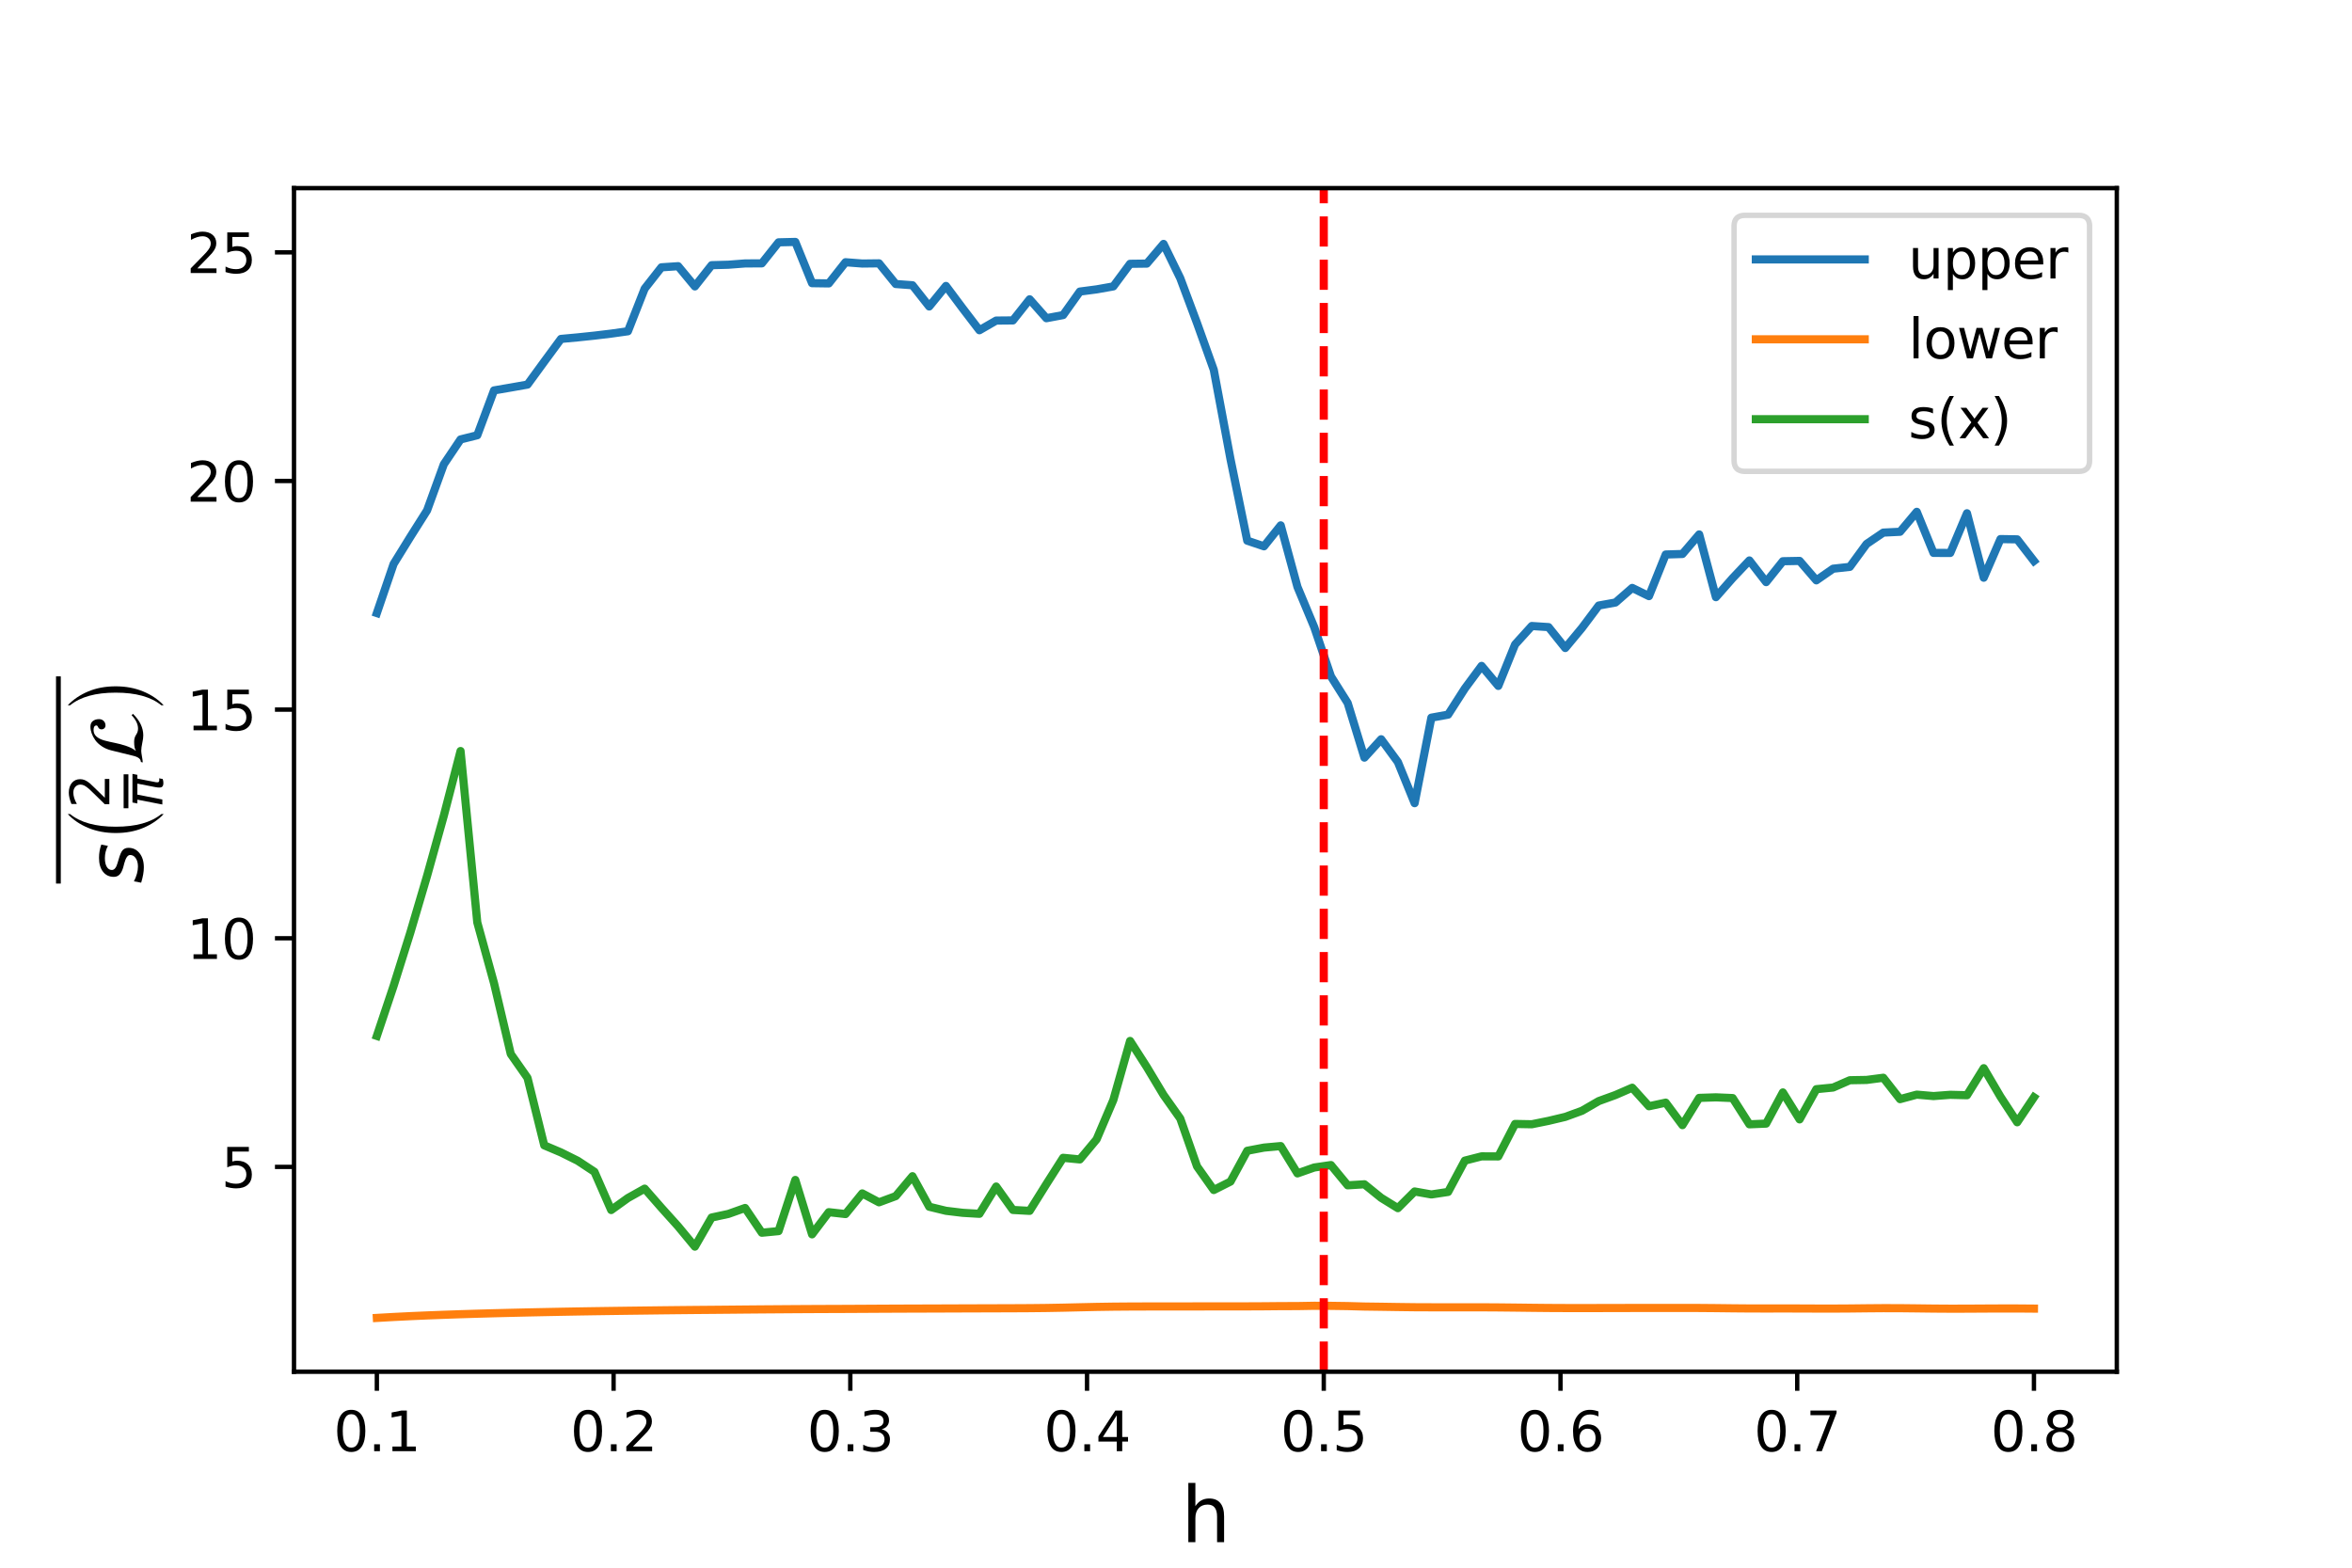 <?xml version="1.0" encoding="utf-8" standalone="no"?>
<!DOCTYPE svg PUBLIC "-//W3C//DTD SVG 1.1//EN"
  "http://www.w3.org/Graphics/SVG/1.1/DTD/svg11.dtd">
<svg height="288pt" version="1.1" viewBox="0 0 432 288" width="432pt" xmlns="http://www.w3.org/2000/svg" xmlns:xlink="http://www.w3.org/1999/xlink">
 <defs>
  <style type="text/css">*{stroke-linecap:butt;stroke-linejoin:round;}</style>
 </defs>
 <g id="figure_1">
  <g id="patch_1">
   <path d="M 0 288 
L 432 288 
L 432 0 
L 0 0 
z
" style="fill:#ffffff;"/>
  </g>
  <g id="axes_1">
   <g id="patch_2">
    <path d="M 54 252 
L 388.8 252 
L 388.8 34.56 
L 54 34.56 
z
" style="fill:#ffffff;"/>
   </g>
   <g id="matplotlib.axis_1">
    <g id="xtick_1">
     <g id="line2d_1">
      <defs>
       <path d="M 0 0 
L 0 3.5 
" id="m1b97808798" style="stroke:#000000;stroke-width:0.8;"/>
      </defs>
      <g>
       <use style="stroke:#000000;stroke-width:0.8;" x="69.218" xlink:href="#m1b97808798" y="252"/>
      </g>
     </g>
     <g id="text_1">
      <!-- 0.1 -->
      <g transform="translate(61.267 266.598)scale(0.1 -0.1)">
       <defs>
        <path d="M 2034 4250 
Q 1547 4250 1301 3770 
Q 1056 3291 1056 2328 
Q 1056 1369 1301 889 
Q 1547 409 2034 409 
Q 2525 409 2770 889 
Q 3016 1369 3016 2328 
Q 3016 3291 2770 3770 
Q 2525 4250 2034 4250 
z
M 2034 4750 
Q 2819 4750 3233 4129 
Q 3647 3509 3647 2328 
Q 3647 1150 3233 529 
Q 2819 -91 2034 -91 
Q 1250 -91 836 529 
Q 422 1150 422 2328 
Q 422 3509 836 4129 
Q 1250 4750 2034 4750 
z
" id="DejaVuSans-30" transform="scale(0.016)"/>
        <path d="M 684 794 
L 1344 794 
L 1344 0 
L 684 0 
L 684 794 
z
" id="DejaVuSans-2e" transform="scale(0.016)"/>
        <path d="M 794 531 
L 1825 531 
L 1825 4091 
L 703 3866 
L 703 4441 
L 1819 4666 
L 2450 4666 
L 2450 531 
L 3481 531 
L 3481 0 
L 794 0 
L 794 531 
z
" id="DejaVuSans-31" transform="scale(0.016)"/>
       </defs>
       <use xlink:href="#DejaVuSans-30"/>
       <use x="63.623" xlink:href="#DejaVuSans-2e"/>
       <use x="95.41" xlink:href="#DejaVuSans-31"/>
      </g>
     </g>
    </g>
    <g id="xtick_2">
     <g id="line2d_2">
      <g>
       <use style="stroke:#000000;stroke-width:0.8;" x="112.699" xlink:href="#m1b97808798" y="252"/>
      </g>
     </g>
     <g id="text_2">
      <!-- 0.2 -->
      <g transform="translate(104.747 266.598)scale(0.1 -0.1)">
       <defs>
        <path d="M 1228 531 
L 3431 531 
L 3431 0 
L 469 0 
L 469 531 
Q 828 903 1448 1529 
Q 2069 2156 2228 2338 
Q 2531 2678 2651 2914 
Q 2772 3150 2772 3378 
Q 2772 3750 2511 3984 
Q 2250 4219 1831 4219 
Q 1534 4219 1204 4116 
Q 875 4013 500 3803 
L 500 4441 
Q 881 4594 1212 4672 
Q 1544 4750 1819 4750 
Q 2544 4750 2975 4387 
Q 3406 4025 3406 3419 
Q 3406 3131 3298 2873 
Q 3191 2616 2906 2266 
Q 2828 2175 2409 1742 
Q 1991 1309 1228 531 
z
" id="DejaVuSans-32" transform="scale(0.016)"/>
       </defs>
       <use xlink:href="#DejaVuSans-30"/>
       <use x="63.623" xlink:href="#DejaVuSans-2e"/>
       <use x="95.41" xlink:href="#DejaVuSans-32"/>
      </g>
     </g>
    </g>
    <g id="xtick_3">
     <g id="line2d_3">
      <g>
       <use style="stroke:#000000;stroke-width:0.8;" x="156.179" xlink:href="#m1b97808798" y="252"/>
      </g>
     </g>
     <g id="text_3">
      <!-- 0.3 -->
      <g transform="translate(148.228 266.598)scale(0.1 -0.1)">
       <defs>
        <path d="M 2597 2516 
Q 3050 2419 3304 2112 
Q 3559 1806 3559 1356 
Q 3559 666 3084 287 
Q 2609 -91 1734 -91 
Q 1441 -91 1130 -33 
Q 819 25 488 141 
L 488 750 
Q 750 597 1062 519 
Q 1375 441 1716 441 
Q 2309 441 2620 675 
Q 2931 909 2931 1356 
Q 2931 1769 2642 2001 
Q 2353 2234 1838 2234 
L 1294 2234 
L 1294 2753 
L 1863 2753 
Q 2328 2753 2575 2939 
Q 2822 3125 2822 3475 
Q 2822 3834 2567 4026 
Q 2313 4219 1838 4219 
Q 1578 4219 1281 4162 
Q 984 4106 628 3988 
L 628 4550 
Q 988 4650 1302 4700 
Q 1616 4750 1894 4750 
Q 2613 4750 3031 4423 
Q 3450 4097 3450 3541 
Q 3450 3153 3228 2886 
Q 3006 2619 2597 2516 
z
" id="DejaVuSans-33" transform="scale(0.016)"/>
       </defs>
       <use xlink:href="#DejaVuSans-30"/>
       <use x="63.623" xlink:href="#DejaVuSans-2e"/>
       <use x="95.41" xlink:href="#DejaVuSans-33"/>
      </g>
     </g>
    </g>
    <g id="xtick_4">
     <g id="line2d_4">
      <g>
       <use style="stroke:#000000;stroke-width:0.8;" x="199.66" xlink:href="#m1b97808798" y="252"/>
      </g>
     </g>
     <g id="text_4">
      <!-- 0.4 -->
      <g transform="translate(191.708 266.598)scale(0.1 -0.1)">
       <defs>
        <path d="M 2419 4116 
L 825 1625 
L 2419 1625 
L 2419 4116 
z
M 2253 4666 
L 3047 4666 
L 3047 1625 
L 3713 1625 
L 3713 1100 
L 3047 1100 
L 3047 0 
L 2419 0 
L 2419 1100 
L 313 1100 
L 313 1709 
L 2253 4666 
z
" id="DejaVuSans-34" transform="scale(0.016)"/>
       </defs>
       <use xlink:href="#DejaVuSans-30"/>
       <use x="63.623" xlink:href="#DejaVuSans-2e"/>
       <use x="95.41" xlink:href="#DejaVuSans-34"/>
      </g>
     </g>
    </g>
    <g id="xtick_5">
     <g id="line2d_5">
      <g>
       <use style="stroke:#000000;stroke-width:0.8;" x="243.14" xlink:href="#m1b97808798" y="252"/>
      </g>
     </g>
     <g id="text_5">
      <!-- 0.5 -->
      <g transform="translate(235.189 266.598)scale(0.1 -0.1)">
       <defs>
        <path d="M 691 4666 
L 3169 4666 
L 3169 4134 
L 1269 4134 
L 1269 2991 
Q 1406 3038 1543 3061 
Q 1681 3084 1819 3084 
Q 2600 3084 3056 2656 
Q 3513 2228 3513 1497 
Q 3513 744 3044 326 
Q 2575 -91 1722 -91 
Q 1428 -91 1123 -41 
Q 819 9 494 109 
L 494 744 
Q 775 591 1075 516 
Q 1375 441 1709 441 
Q 2250 441 2565 725 
Q 2881 1009 2881 1497 
Q 2881 1984 2565 2268 
Q 2250 2553 1709 2553 
Q 1456 2553 1204 2497 
Q 953 2441 691 2322 
L 691 4666 
z
" id="DejaVuSans-35" transform="scale(0.016)"/>
       </defs>
       <use xlink:href="#DejaVuSans-30"/>
       <use x="63.623" xlink:href="#DejaVuSans-2e"/>
       <use x="95.41" xlink:href="#DejaVuSans-35"/>
      </g>
     </g>
    </g>
    <g id="xtick_6">
     <g id="line2d_6">
      <g>
       <use style="stroke:#000000;stroke-width:0.8;" x="286.621" xlink:href="#m1b97808798" y="252"/>
      </g>
     </g>
     <g id="text_6">
      <!-- 0.6 -->
      <g transform="translate(278.669 266.598)scale(0.1 -0.1)">
       <defs>
        <path d="M 2113 2584 
Q 1688 2584 1439 2293 
Q 1191 2003 1191 1497 
Q 1191 994 1439 701 
Q 1688 409 2113 409 
Q 2538 409 2786 701 
Q 3034 994 3034 1497 
Q 3034 2003 2786 2293 
Q 2538 2584 2113 2584 
z
M 3366 4563 
L 3366 3988 
Q 3128 4100 2886 4159 
Q 2644 4219 2406 4219 
Q 1781 4219 1451 3797 
Q 1122 3375 1075 2522 
Q 1259 2794 1537 2939 
Q 1816 3084 2150 3084 
Q 2853 3084 3261 2657 
Q 3669 2231 3669 1497 
Q 3669 778 3244 343 
Q 2819 -91 2113 -91 
Q 1303 -91 875 529 
Q 447 1150 447 2328 
Q 447 3434 972 4092 
Q 1497 4750 2381 4750 
Q 2619 4750 2861 4703 
Q 3103 4656 3366 4563 
z
" id="DejaVuSans-36" transform="scale(0.016)"/>
       </defs>
       <use xlink:href="#DejaVuSans-30"/>
       <use x="63.623" xlink:href="#DejaVuSans-2e"/>
       <use x="95.41" xlink:href="#DejaVuSans-36"/>
      </g>
     </g>
    </g>
    <g id="xtick_7">
     <g id="line2d_7">
      <g>
       <use style="stroke:#000000;stroke-width:0.8;" x="330.101" xlink:href="#m1b97808798" y="252"/>
      </g>
     </g>
     <g id="text_7">
      <!-- 0.7 -->
      <g transform="translate(322.15 266.598)scale(0.1 -0.1)">
       <defs>
        <path d="M 525 4666 
L 3525 4666 
L 3525 4397 
L 1831 0 
L 1172 0 
L 2766 4134 
L 525 4134 
L 525 4666 
z
" id="DejaVuSans-37" transform="scale(0.016)"/>
       </defs>
       <use xlink:href="#DejaVuSans-30"/>
       <use x="63.623" xlink:href="#DejaVuSans-2e"/>
       <use x="95.41" xlink:href="#DejaVuSans-37"/>
      </g>
     </g>
    </g>
    <g id="xtick_8">
     <g id="line2d_8">
      <g>
       <use style="stroke:#000000;stroke-width:0.8;" x="373.582" xlink:href="#m1b97808798" y="252"/>
      </g>
     </g>
     <g id="text_8">
      <!-- 0.8 -->
      <g transform="translate(365.63 266.598)scale(0.1 -0.1)">
       <defs>
        <path d="M 2034 2216 
Q 1584 2216 1326 1975 
Q 1069 1734 1069 1313 
Q 1069 891 1326 650 
Q 1584 409 2034 409 
Q 2484 409 2743 651 
Q 3003 894 3003 1313 
Q 3003 1734 2745 1975 
Q 2488 2216 2034 2216 
z
M 1403 2484 
Q 997 2584 770 2862 
Q 544 3141 544 3541 
Q 544 4100 942 4425 
Q 1341 4750 2034 4750 
Q 2731 4750 3128 4425 
Q 3525 4100 3525 3541 
Q 3525 3141 3298 2862 
Q 3072 2584 2669 2484 
Q 3125 2378 3379 2068 
Q 3634 1759 3634 1313 
Q 3634 634 3220 271 
Q 2806 -91 2034 -91 
Q 1263 -91 848 271 
Q 434 634 434 1313 
Q 434 1759 690 2068 
Q 947 2378 1403 2484 
z
M 1172 3481 
Q 1172 3119 1398 2916 
Q 1625 2713 2034 2713 
Q 2441 2713 2670 2916 
Q 2900 3119 2900 3481 
Q 2900 3844 2670 4047 
Q 2441 4250 2034 4250 
Q 1625 4250 1398 4047 
Q 1172 3844 1172 3481 
z
" id="DejaVuSans-38" transform="scale(0.016)"/>
       </defs>
       <use xlink:href="#DejaVuSans-30"/>
       <use x="63.623" xlink:href="#DejaVuSans-2e"/>
       <use x="95.41" xlink:href="#DejaVuSans-38"/>
      </g>
     </g>
    </g>
    <g id="text_9">
     <!-- h -->
     <g transform="translate(216.964 283.316)scale(0.14 -0.14)">
      <defs>
       <path d="M 3513 2113 
L 3513 0 
L 2938 0 
L 2938 2094 
Q 2938 2591 2744 2837 
Q 2550 3084 2163 3084 
Q 1697 3084 1428 2787 
Q 1159 2491 1159 1978 
L 1159 0 
L 581 0 
L 581 4863 
L 1159 4863 
L 1159 2956 
Q 1366 3272 1645 3428 
Q 1925 3584 2291 3584 
Q 2894 3584 3203 3211 
Q 3513 2838 3513 2113 
z
" id="DejaVuSans-68" transform="scale(0.016)"/>
      </defs>
      <use xlink:href="#DejaVuSans-68"/>
     </g>
    </g>
   </g>
   <g id="matplotlib.axis_2">
    <g id="ytick_1">
     <g id="line2d_9">
      <defs>
       <path d="M 0 0 
L -3.5 0 
" id="m927c2a97c8" style="stroke:#000000;stroke-width:0.8;"/>
      </defs>
      <g>
       <use style="stroke:#000000;stroke-width:0.8;" x="54" xlink:href="#m927c2a97c8" y="214.37"/>
      </g>
     </g>
     <g id="text_10">
      <!-- 5 -->
      <g transform="translate(40.638 218.17)scale(0.1 -0.1)">
       <use xlink:href="#DejaVuSans-35"/>
      </g>
     </g>
    </g>
    <g id="ytick_2">
     <g id="line2d_10">
      <g>
       <use style="stroke:#000000;stroke-width:0.8;" x="54" xlink:href="#m927c2a97c8" y="172.367"/>
      </g>
     </g>
     <g id="text_11">
      <!-- 10 -->
      <g transform="translate(34.275 176.166)scale(0.1 -0.1)">
       <use xlink:href="#DejaVuSans-31"/>
       <use x="63.623" xlink:href="#DejaVuSans-30"/>
      </g>
     </g>
    </g>
    <g id="ytick_3">
     <g id="line2d_11">
      <g>
       <use style="stroke:#000000;stroke-width:0.8;" x="54" xlink:href="#m927c2a97c8" y="130.363"/>
      </g>
     </g>
     <g id="text_12">
      <!-- 15 -->
      <g transform="translate(34.275 134.162)scale(0.1 -0.1)">
       <use xlink:href="#DejaVuSans-31"/>
       <use x="63.623" xlink:href="#DejaVuSans-35"/>
      </g>
     </g>
    </g>
    <g id="ytick_4">
     <g id="line2d_12">
      <g>
       <use style="stroke:#000000;stroke-width:0.8;" x="54" xlink:href="#m927c2a97c8" y="88.359"/>
      </g>
     </g>
     <g id="text_13">
      <!-- 20 -->
      <g transform="translate(34.275 92.158)scale(0.1 -0.1)">
       <use xlink:href="#DejaVuSans-32"/>
       <use x="63.623" xlink:href="#DejaVuSans-30"/>
      </g>
     </g>
    </g>
    <g id="ytick_5">
     <g id="line2d_13">
      <g>
       <use style="stroke:#000000;stroke-width:0.8;" x="54" xlink:href="#m927c2a97c8" y="46.355"/>
      </g>
     </g>
     <g id="text_14">
      <!-- 25 -->
      <g transform="translate(34.275 50.154)scale(0.1 -0.1)">
       <use xlink:href="#DejaVuSans-32"/>
       <use x="63.623" xlink:href="#DejaVuSans-35"/>
      </g>
     </g>
    </g>
    <g id="text_15">
     <!-- $\overline{s\left(\frac{2}{\pi}\mathcal{L} \right)}$ -->
     <g transform="translate(26.355 162.32)rotate(-90)scale(0.14 -0.14)">
      <defs>
       <path d="M 3200 3397 
L 3091 2853 
Q 2863 2978 2609 3040 
Q 2356 3103 2088 3103 
Q 1634 3103 1373 2948 
Q 1113 2794 1113 2528 
Q 1113 2219 1719 2053 
Q 1766 2041 1788 2034 
L 1972 1978 
Q 2547 1819 2739 1644 
Q 2931 1469 2931 1166 
Q 2931 609 2489 259 
Q 2047 -91 1331 -91 
Q 1053 -91 747 -37 
Q 441 16 72 128 
L 184 722 
Q 500 559 806 475 
Q 1113 391 1394 391 
Q 1816 391 2080 572 
Q 2344 753 2344 1031 
Q 2344 1331 1650 1516 
L 1591 1531 
L 1394 1581 
Q 956 1697 753 1886 
Q 550 2075 550 2369 
Q 550 2928 970 3256 
Q 1391 3584 2113 3584 
Q 2397 3584 2667 3537 
Q 2938 3491 3200 3397 
z
" id="DejaVuSans-Oblique-73" transform="scale(0.016)"/>
       <path d="M 2445 -858 
L 2445 -1050 
Q 1728 -371 1309 630 
Q 890 1632 890 2886 
Q 890 4122 1309 5136 
Q 1728 6150 2445 6822 
L 2445 6630 
Q 1408 5363 1408 2886 
Q 1408 410 2445 -858 
z
" id="STIXSizeOneSym-Regular-28" transform="scale(0.016)"/>
       <path d="M 584 3500 
L 3938 3500 
L 3825 2925 
L 3384 2925 
L 2966 775 
Q 2922 550 2981 450 
Q 3038 353 3209 353 
Q 3256 353 3325 363 
Q 3397 369 3419 372 
L 3338 -44 
Q 3222 -84 3103 -103 
Q 2981 -122 2866 -122 
Q 2491 -122 2388 81 
Q 2284 288 2391 838 
L 2797 2925 
L 1506 2925 
L 938 0 
L 350 0 
L 919 2925 
L 472 2925 
L 584 3500 
z
" id="DejaVuSans-Oblique-3c0" transform="scale(0.016)"/>
       <path d="M 4070 915 
L 4179 800 
Q 3347 -45 2413 -45 
Q 2157 -45 1850 26 
Q 1395 122 1146 122 
Q 1005 122 672 61 
Q 339 0 192 0 
L 230 154 
Q 582 154 730 749 
L 1178 2566 
Q 1286 3008 1516 3353 
Q 1747 3699 2025 3894 
Q 2304 4090 2585 4189 
Q 2867 4288 3123 4288 
Q 3443 4288 3593 4083 
Q 3744 3878 3744 3584 
Q 3744 3347 3593 3200 
Q 3443 3053 3226 3053 
Q 3085 3053 2995 3149 
Q 2906 3245 2906 3379 
Q 2906 3482 2957 3552 
Q 3008 3622 3065 3644 
Q 3123 3667 3174 3705 
Q 3226 3744 3226 3789 
Q 3226 4032 2854 4032 
Q 2522 4032 2310 3785 
Q 2099 3539 1990 3132 
Q 1882 2726 1795 2284 
Q 1709 1843 1549 1363 
Q 1389 883 1158 589 
L 1158 563 
Q 1363 704 1888 704 
Q 2227 704 2460 544 
Q 2694 384 2963 384 
Q 3507 384 4070 915 
z
" id="STIXNonUnicode-Italic-e238" transform="scale(0.016)"/>
       <path d="M 550 6630 
L 550 6822 
Q 1267 6144 1686 5142 
Q 2106 4141 2106 2886 
Q 2106 1651 1686 636 
Q 1267 -378 550 -1050 
L 550 -858 
Q 1587 410 1587 2886 
Q 1587 5363 550 6630 
z
" id="STIXSizeOneSym-Regular-29" transform="scale(0.016)"/>
      </defs>
      <use transform="translate(0 1)" xlink:href="#DejaVuSans-Oblique-73"/>
      <use transform="translate(52.1 -9.694)scale(0.999)" xlink:href="#STIXSizeOneSym-Regular-28"/>
      <use transform="translate(98.826 44.797)scale(0.7)" xlink:href="#DejaVuSans-32"/>
      <use transform="translate(99.826 -24.734)scale(0.7)" xlink:href="#DejaVuSans-Oblique-3c0"/>
      <use transform="translate(155.863 1)" xlink:href="#STIXNonUnicode-Italic-e238"/>
      <use transform="translate(225.163 -9.694)scale(0.999)" xlink:href="#STIXSizeOneSym-Regular-29"/>
      <path d="M 0 108.5 
L 0 114.75 
L 271.889 114.75 
L 271.889 108.5 
L 0 108.5 
z
"/>
      <path d="M 98.826 19.797 
L 98.826 26.047 
L 143.363 26.047 
L 143.363 19.797 
L 98.826 19.797 
z
"/>
     </g>
    </g>
   </g>
   <g id="line2d_14">
    <path clip-path="url(#p419c9577d7)" d="M 69.218 112.627 
L 72.293 103.612 
L 75.367 98.635 
L 78.441 93.768 
L 81.516 85.301 
L 84.59 80.729 
L 87.664 79.959 
L 90.739 71.722 
L 93.813 71.194 
L 96.888 70.651 
L 99.962 66.437 
L 103.036 62.263 
L 106.111 61.98 
L 109.185 61.657 
L 112.26 61.287 
L 115.334 60.856 
L 118.408 53.03 
L 121.483 49.108 
L 124.557 48.902 
L 127.631 52.617 
L 130.706 48.718 
L 133.78 48.633 
L 136.855 48.396 
L 139.929 48.379 
L 143.003 44.518 
L 146.078 44.444 
L 149.152 52.021 
L 152.226 52.065 
L 155.301 48.176 
L 158.375 48.413 
L 161.45 48.377 
L 164.524 52.174 
L 167.598 52.402 
L 170.673 56.303 
L 173.747 52.534 
L 176.821 56.651 
L 179.896 60.668 
L 182.97 58.893 
L 186.045 58.865 
L 189.119 54.984 
L 192.193 58.458 
L 195.268 57.882 
L 198.342 53.564 
L 201.417 53.16 
L 204.491 52.615 
L 207.565 48.464 
L 210.64 48.425 
L 213.714 44.809 
L 216.788 51.113 
L 219.863 59.353 
L 222.937 67.939 
L 226.012 84.36 
L 229.086 99.329 
L 232.16 100.361 
L 235.235 96.516 
L 238.309 107.823 
L 241.383 115.197 
L 244.458 124.261 
L 247.532 129.145 
L 250.607 139.184 
L 253.681 135.808 
L 256.755 139.997 
L 259.83 147.552 
L 262.904 131.841 
L 265.979 131.284 
L 269.053 126.486 
L 272.127 122.332 
L 275.202 126.011 
L 278.276 118.398 
L 281.35 115.003 
L 284.425 115.204 
L 287.499 119.045 
L 290.574 115.345 
L 293.648 111.242 
L 296.722 110.688 
L 299.797 108.006 
L 302.871 109.514 
L 305.945 101.868 
L 309.02 101.772 
L 312.094 98.178 
L 315.169 109.703 
L 318.243 106.205 
L 321.317 102.961 
L 324.392 106.94 
L 327.466 103.103 
L 330.54 103.044 
L 333.615 106.615 
L 336.689 104.478 
L 339.764 104.138 
L 342.838 99.934 
L 345.912 97.844 
L 348.987 97.693 
L 352.061 94.027 
L 355.136 101.574 
L 358.21 101.581 
L 361.284 94.293 
L 364.359 106.131 
L 367.433 99.034 
L 370.507 99.084 
L 373.582 103.057 
" style="fill:none;stroke:#1f77b4;stroke-linecap:square;stroke-width:1.5;"/>
   </g>
   <g id="line2d_15">
    <path clip-path="url(#p419c9577d7)" d="M 69.218 242.116 
L 72.293 241.942 
L 75.367 241.79 
L 78.441 241.657 
L 81.516 241.54 
L 84.59 241.435 
L 87.664 241.341 
L 90.739 241.256 
L 93.813 241.18 
L 96.888 241.109 
L 99.962 241.045 
L 103.036 240.985 
L 106.111 240.93 
L 109.185 240.881 
L 112.26 240.837 
L 115.334 240.796 
L 118.408 240.758 
L 121.483 240.72 
L 124.557 240.686 
L 127.631 240.656 
L 130.706 240.63 
L 133.78 240.603 
L 136.855 240.574 
L 139.929 240.548 
L 143.003 240.526 
L 146.078 240.504 
L 149.152 240.486 
L 152.226 240.473 
L 155.301 240.461 
L 158.375 240.445 
L 161.45 240.427 
L 164.524 240.412 
L 167.598 240.4 
L 170.673 240.391 
L 173.747 240.38 
L 176.821 240.369 
L 179.896 240.359 
L 182.97 240.349 
L 186.045 240.339 
L 189.119 240.322 
L 192.193 240.289 
L 195.268 240.233 
L 198.342 240.161 
L 201.417 240.093 
L 204.491 240.046 
L 207.565 240.022 
L 210.64 240.012 
L 213.714 240.008 
L 216.788 240.005 
L 219.863 240.002 
L 222.937 239.999 
L 226.012 239.997 
L 229.086 239.993 
L 232.16 239.978 
L 235.235 239.949 
L 238.309 239.94 
L 241.383 239.887 
L 244.458 239.898 
L 247.532 239.94 
L 250.607 240.025 
L 253.681 240.066 
L 256.755 240.114 
L 259.83 240.152 
L 262.904 240.164 
L 265.979 240.166 
L 269.053 240.164 
L 272.127 240.167 
L 275.202 240.186 
L 278.276 240.218 
L 281.35 240.256 
L 284.425 240.288 
L 287.499 240.303 
L 290.574 240.306 
L 293.648 240.302 
L 296.722 240.295 
L 299.797 240.288 
L 302.871 240.283 
L 305.945 240.28 
L 309.02 240.28 
L 312.094 240.289 
L 315.169 240.315 
L 318.243 240.351 
L 321.317 240.377 
L 324.392 240.383 
L 327.466 240.378 
L 330.54 240.383 
L 333.615 240.396 
L 336.689 240.4 
L 339.764 240.382 
L 342.838 240.348 
L 345.912 240.323 
L 348.987 240.329 
L 352.061 240.362 
L 355.136 240.4 
L 358.21 240.42 
L 361.284 240.415 
L 364.359 240.396 
L 367.433 240.381 
L 370.507 240.382 
L 373.582 240.406 
" style="fill:none;stroke:#ff7f0e;stroke-linecap:square;stroke-width:1.5;"/>
   </g>
   <g id="line2d_16">
    <path clip-path="url(#p419c9577d7)" d="M 69.218 190.306 
L 72.293 181.123 
L 75.367 171.325 
L 78.441 160.909 
L 81.516 149.861 
L 84.59 137.97 
L 87.664 169.455 
L 90.739 180.62 
L 93.813 193.627 
L 96.888 198.015 
L 99.962 210.41 
L 103.036 211.713 
L 106.111 213.245 
L 109.185 215.274 
L 112.26 222.295 
L 115.334 220.086 
L 118.408 218.365 
L 121.483 221.882 
L 124.557 225.298 
L 127.631 229.018 
L 130.706 223.671 
L 133.78 223.01 
L 136.855 221.918 
L 139.929 226.463 
L 143.003 226.166 
L 146.078 216.767 
L 149.152 226.761 
L 152.226 222.689 
L 155.301 223.034 
L 158.375 219.243 
L 161.45 220.877 
L 164.524 219.74 
L 167.598 216.08 
L 170.673 221.689 
L 173.747 222.436 
L 176.821 222.807 
L 179.896 222.989 
L 182.97 217.978 
L 186.045 222.279 
L 189.119 222.448 
L 192.193 217.527 
L 195.268 212.7 
L 198.342 212.999 
L 201.417 209.305 
L 204.491 202.082 
L 207.565 191.232 
L 210.64 196.031 
L 213.714 201.151 
L 216.788 205.492 
L 219.863 214.277 
L 222.937 218.619 
L 226.012 217.066 
L 229.086 211.409 
L 232.16 210.825 
L 235.235 210.545 
L 238.309 215.564 
L 241.383 214.483 
L 244.458 214.031 
L 247.532 217.756 
L 250.607 217.567 
L 253.681 220.053 
L 256.755 221.952 
L 259.83 218.886 
L 262.904 219.434 
L 265.979 218.969 
L 269.053 213.22 
L 272.127 212.433 
L 275.202 212.446 
L 278.276 206.48 
L 281.35 206.537 
L 284.425 205.914 
L 287.499 205.182 
L 290.574 204.059 
L 293.648 202.28 
L 296.722 201.162 
L 299.797 199.824 
L 302.871 203.23 
L 305.945 202.567 
L 309.02 206.698 
L 312.094 201.694 
L 315.169 201.592 
L 318.243 201.725 
L 321.317 206.547 
L 324.392 206.418 
L 327.466 200.689 
L 330.54 205.644 
L 333.615 200.093 
L 336.689 199.792 
L 339.764 198.448 
L 342.838 198.395 
L 345.912 197.994 
L 348.987 201.924 
L 352.061 201.094 
L 355.136 201.359 
L 358.21 201.126 
L 361.284 201.202 
L 364.359 196.235 
L 367.433 201.472 
L 370.507 206.173 
L 373.582 201.585 
" style="fill:none;stroke:#2ca02c;stroke-linecap:square;stroke-width:1.5;"/>
   </g>
   <g id="line2d_17">
    <path clip-path="url(#p419c9577d7)" d="M 243.14 252 
L 243.14 34.56 
" style="fill:none;stroke:#ff0000;stroke-dasharray:5.55,2.4;stroke-dashoffset:0;stroke-width:1.5;"/>
   </g>
   <g id="patch_3">
    <path d="M 54 252 
L 54 34.56 
" style="fill:none;stroke:#000000;stroke-linecap:square;stroke-linejoin:miter;stroke-width:0.8;"/>
   </g>
   <g id="patch_4">
    <path d="M 388.8 252 
L 388.8 34.56 
" style="fill:none;stroke:#000000;stroke-linecap:square;stroke-linejoin:miter;stroke-width:0.8;"/>
   </g>
   <g id="patch_5">
    <path d="M 54 252 
L 388.8 252 
" style="fill:none;stroke:#000000;stroke-linecap:square;stroke-linejoin:miter;stroke-width:0.8;"/>
   </g>
   <g id="patch_6">
    <path d="M 54 34.56 
L 388.8 34.56 
" style="fill:none;stroke:#000000;stroke-linecap:square;stroke-linejoin:miter;stroke-width:0.8;"/>
   </g>
   <g id="legend_1">
    <g id="patch_7">
     <path d="M 320.502 86.594 
L 381.8 86.594 
Q 383.8 86.594 383.8 84.594 
L 383.8 41.56 
Q 383.8 39.56 381.8 39.56 
L 320.502 39.56 
Q 318.502 39.56 318.502 41.56 
L 318.502 84.594 
Q 318.502 86.594 320.502 86.594 
z
" style="fill:#ffffff;opacity:0.8;stroke:#cccccc;stroke-linejoin:miter;"/>
    </g>
    <g id="line2d_18">
     <path d="M 322.502 47.658 
L 342.502 47.658 
" style="fill:none;stroke:#1f77b4;stroke-linecap:square;stroke-width:1.5;"/>
    </g>
    <g id="line2d_19"/>
    <g id="text_16">
     <!-- upper -->
     <g transform="translate(350.502 51.158)scale(0.1 -0.1)">
      <defs>
       <path d="M 544 1381 
L 544 3500 
L 1119 3500 
L 1119 1403 
Q 1119 906 1312 657 
Q 1506 409 1894 409 
Q 2359 409 2629 706 
Q 2900 1003 2900 1516 
L 2900 3500 
L 3475 3500 
L 3475 0 
L 2900 0 
L 2900 538 
Q 2691 219 2414 64 
Q 2138 -91 1772 -91 
Q 1169 -91 856 284 
Q 544 659 544 1381 
z
M 1991 3584 
L 1991 3584 
z
" id="DejaVuSans-75" transform="scale(0.016)"/>
       <path d="M 1159 525 
L 1159 -1331 
L 581 -1331 
L 581 3500 
L 1159 3500 
L 1159 2969 
Q 1341 3281 1617 3432 
Q 1894 3584 2278 3584 
Q 2916 3584 3314 3078 
Q 3713 2572 3713 1747 
Q 3713 922 3314 415 
Q 2916 -91 2278 -91 
Q 1894 -91 1617 61 
Q 1341 213 1159 525 
z
M 3116 1747 
Q 3116 2381 2855 2742 
Q 2594 3103 2138 3103 
Q 1681 3103 1420 2742 
Q 1159 2381 1159 1747 
Q 1159 1113 1420 752 
Q 1681 391 2138 391 
Q 2594 391 2855 752 
Q 3116 1113 3116 1747 
z
" id="DejaVuSans-70" transform="scale(0.016)"/>
       <path d="M 3597 1894 
L 3597 1613 
L 953 1613 
Q 991 1019 1311 708 
Q 1631 397 2203 397 
Q 2534 397 2845 478 
Q 3156 559 3463 722 
L 3463 178 
Q 3153 47 2828 -22 
Q 2503 -91 2169 -91 
Q 1331 -91 842 396 
Q 353 884 353 1716 
Q 353 2575 817 3079 
Q 1281 3584 2069 3584 
Q 2775 3584 3186 3129 
Q 3597 2675 3597 1894 
z
M 3022 2063 
Q 3016 2534 2758 2815 
Q 2500 3097 2075 3097 
Q 1594 3097 1305 2825 
Q 1016 2553 972 2059 
L 3022 2063 
z
" id="DejaVuSans-65" transform="scale(0.016)"/>
       <path d="M 2631 2963 
Q 2534 3019 2420 3045 
Q 2306 3072 2169 3072 
Q 1681 3072 1420 2755 
Q 1159 2438 1159 1844 
L 1159 0 
L 581 0 
L 581 3500 
L 1159 3500 
L 1159 2956 
Q 1341 3275 1631 3429 
Q 1922 3584 2338 3584 
Q 2397 3584 2469 3576 
Q 2541 3569 2628 3553 
L 2631 2963 
z
" id="DejaVuSans-72" transform="scale(0.016)"/>
      </defs>
      <use xlink:href="#DejaVuSans-75"/>
      <use x="63.379" xlink:href="#DejaVuSans-70"/>
      <use x="126.855" xlink:href="#DejaVuSans-70"/>
      <use x="190.332" xlink:href="#DejaVuSans-65"/>
      <use x="251.855" xlink:href="#DejaVuSans-72"/>
     </g>
    </g>
    <g id="line2d_20">
     <path d="M 322.502 62.337 
L 342.502 62.337 
" style="fill:none;stroke:#ff7f0e;stroke-linecap:square;stroke-width:1.5;"/>
    </g>
    <g id="line2d_21"/>
    <g id="text_17">
     <!-- lower -->
     <g transform="translate(350.502 65.837)scale(0.1 -0.1)">
      <defs>
       <path d="M 603 4863 
L 1178 4863 
L 1178 0 
L 603 0 
L 603 4863 
z
" id="DejaVuSans-6c" transform="scale(0.016)"/>
       <path d="M 1959 3097 
Q 1497 3097 1228 2736 
Q 959 2375 959 1747 
Q 959 1119 1226 758 
Q 1494 397 1959 397 
Q 2419 397 2687 759 
Q 2956 1122 2956 1747 
Q 2956 2369 2687 2733 
Q 2419 3097 1959 3097 
z
M 1959 3584 
Q 2709 3584 3137 3096 
Q 3566 2609 3566 1747 
Q 3566 888 3137 398 
Q 2709 -91 1959 -91 
Q 1206 -91 779 398 
Q 353 888 353 1747 
Q 353 2609 779 3096 
Q 1206 3584 1959 3584 
z
" id="DejaVuSans-6f" transform="scale(0.016)"/>
       <path d="M 269 3500 
L 844 3500 
L 1563 769 
L 2278 3500 
L 2956 3500 
L 3675 769 
L 4391 3500 
L 4966 3500 
L 4050 0 
L 3372 0 
L 2619 2869 
L 1863 0 
L 1184 0 
L 269 3500 
z
" id="DejaVuSans-77" transform="scale(0.016)"/>
      </defs>
      <use xlink:href="#DejaVuSans-6c"/>
      <use x="27.783" xlink:href="#DejaVuSans-6f"/>
      <use x="88.965" xlink:href="#DejaVuSans-77"/>
      <use x="170.752" xlink:href="#DejaVuSans-65"/>
      <use x="232.275" xlink:href="#DejaVuSans-72"/>
     </g>
    </g>
    <g id="line2d_22">
     <path d="M 322.502 77.015 
L 342.502 77.015 
" style="fill:none;stroke:#2ca02c;stroke-linecap:square;stroke-width:1.5;"/>
    </g>
    <g id="line2d_23"/>
    <g id="text_18">
     <!-- s(x) -->
     <g transform="translate(350.502 80.515)scale(0.1 -0.1)">
      <defs>
       <path d="M 2834 3397 
L 2834 2853 
Q 2591 2978 2328 3040 
Q 2066 3103 1784 3103 
Q 1356 3103 1142 2972 
Q 928 2841 928 2578 
Q 928 2378 1081 2264 
Q 1234 2150 1697 2047 
L 1894 2003 
Q 2506 1872 2764 1633 
Q 3022 1394 3022 966 
Q 3022 478 2636 193 
Q 2250 -91 1575 -91 
Q 1294 -91 989 -36 
Q 684 19 347 128 
L 347 722 
Q 666 556 975 473 
Q 1284 391 1588 391 
Q 1994 391 2212 530 
Q 2431 669 2431 922 
Q 2431 1156 2273 1281 
Q 2116 1406 1581 1522 
L 1381 1569 
Q 847 1681 609 1914 
Q 372 2147 372 2553 
Q 372 3047 722 3315 
Q 1072 3584 1716 3584 
Q 2034 3584 2315 3537 
Q 2597 3491 2834 3397 
z
" id="DejaVuSans-73" transform="scale(0.016)"/>
       <path d="M 1984 4856 
Q 1566 4138 1362 3434 
Q 1159 2731 1159 2009 
Q 1159 1288 1364 580 
Q 1569 -128 1984 -844 
L 1484 -844 
Q 1016 -109 783 600 
Q 550 1309 550 2009 
Q 550 2706 781 3412 
Q 1013 4119 1484 4856 
L 1984 4856 
z
" id="DejaVuSans-28" transform="scale(0.016)"/>
       <path d="M 3513 3500 
L 2247 1797 
L 3578 0 
L 2900 0 
L 1881 1375 
L 863 0 
L 184 0 
L 1544 1831 
L 300 3500 
L 978 3500 
L 1906 2253 
L 2834 3500 
L 3513 3500 
z
" id="DejaVuSans-78" transform="scale(0.016)"/>
       <path d="M 513 4856 
L 1013 4856 
Q 1481 4119 1714 3412 
Q 1947 2706 1947 2009 
Q 1947 1309 1714 600 
Q 1481 -109 1013 -844 
L 513 -844 
Q 928 -128 1133 580 
Q 1338 1288 1338 2009 
Q 1338 2731 1133 3434 
Q 928 4138 513 4856 
z
" id="DejaVuSans-29" transform="scale(0.016)"/>
      </defs>
      <use xlink:href="#DejaVuSans-73"/>
      <use x="52.1" xlink:href="#DejaVuSans-28"/>
      <use x="91.113" xlink:href="#DejaVuSans-78"/>
      <use x="150.293" xlink:href="#DejaVuSans-29"/>
     </g>
    </g>
   </g>
  </g>
 </g>
 <defs>
  <clipPath id="p419c9577d7">
   <rect height="217.44" width="334.8" x="54" y="34.56"/>
  </clipPath>
 </defs>
</svg>
